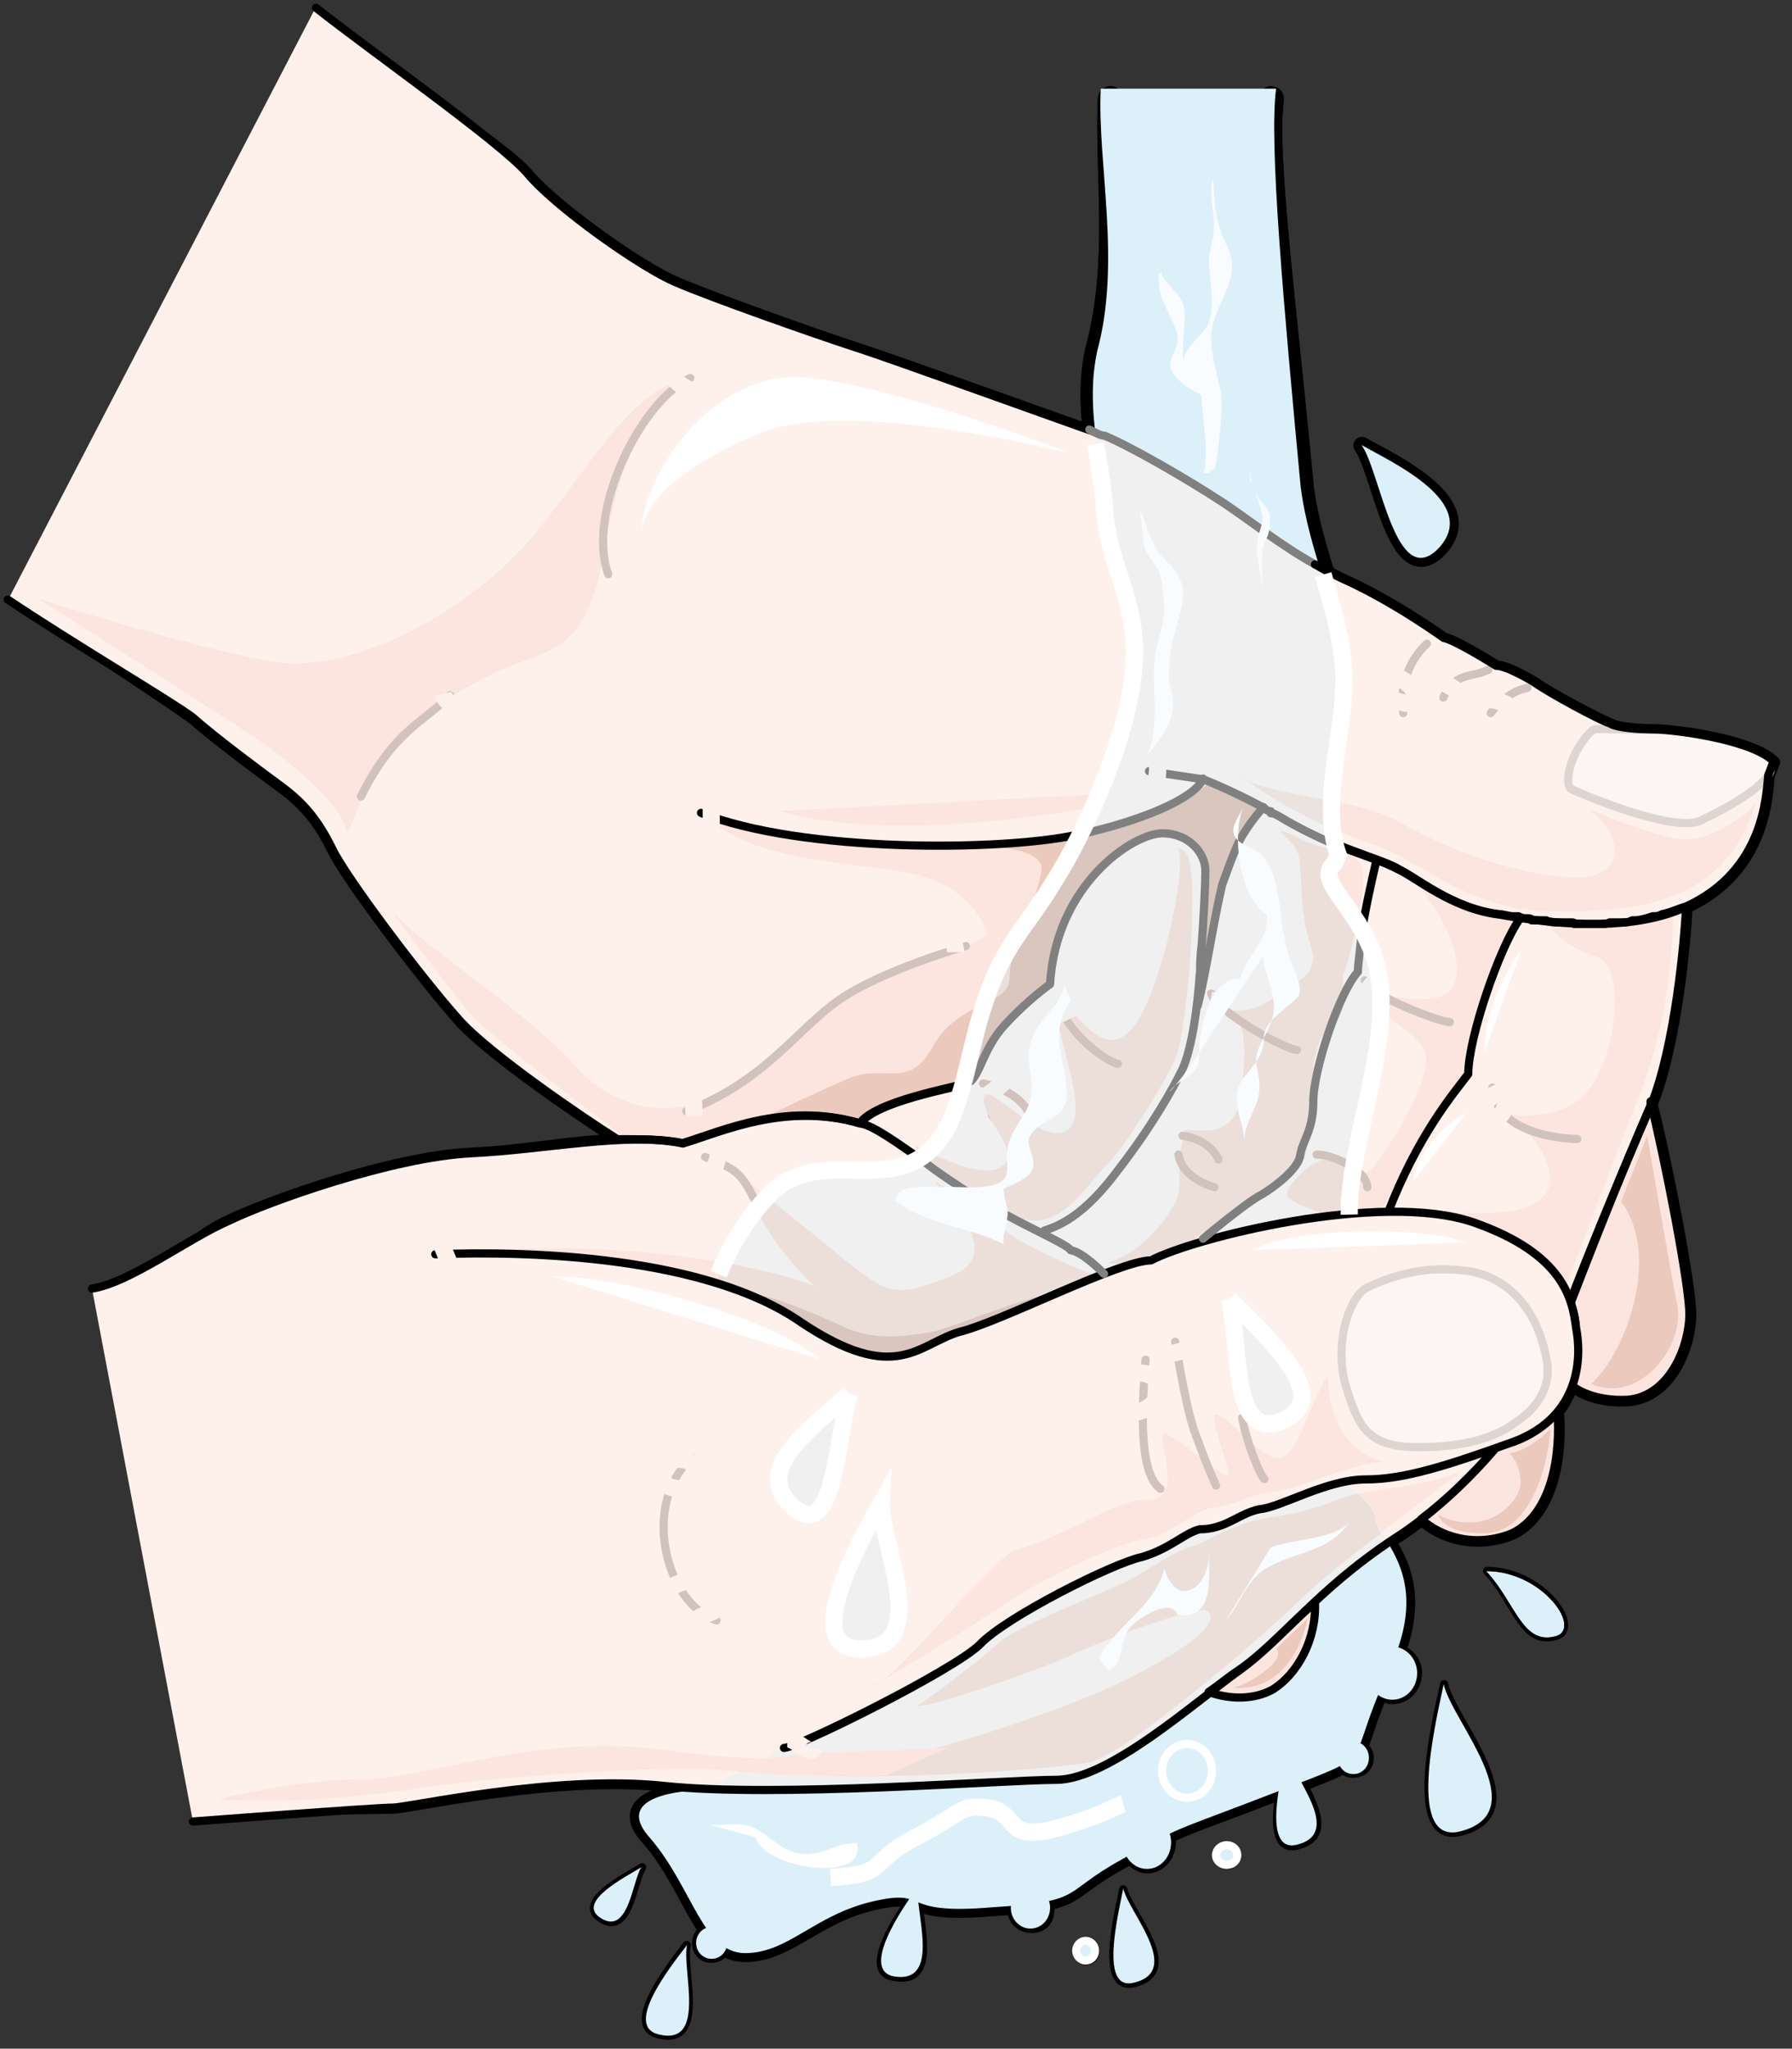 <svg xmlns="http://www.w3.org/2000/svg" version="1.0" viewBox="0 0 175.257 200.391"><rect x="0" y="0" width="175.257" height="200.391" fill="#333333" stroke="none"/><defs><clipPath clipPathUnits="userSpaceOnUse" id="a"><path d="M-.16-.16h175.014v200.52H-.16z"/></clipPath></defs><path d="M108.614 9.674c-.36 7.396 1.12 15.99-1.279 24.745-1.08 5.237.2 9.314.76 15.55.36 5.078 3.078 8.755 2.918 14.232-.2 7.396-5.117 17.71-7.876 21.987-2.918 4.877-5.076 6.236-7.115 12.832-1.08 3.518-1.8 8.555-3.438 11.473-4.397 7.595-12.033 1-17.35 6.436-2.198 2.359-3.837 5.277-5.116 8.555 3.118 1 5.836 2.159 8.235 3.918 9.314 6.196 11.473 2.118 15.51.959 3.998-.96 15.67-6.996 18.789-6.996 2.718-1.359 11.113-3.917 19.308-4.477-.16-7.196 4.917-18.309 2.399-25.305-1.64-5.077-5.837-7.395-3.838-9.154l.36-.76c-1.84-5.077.72-12.272.56-17.709-.4-6.436-3.319-11.513-4.198-18.309-1.64-17.51-3.678-32.7-2.918-37.977" fill="none" stroke="#000" stroke-width="2.478" stroke-linecap="round" stroke-linejoin="round"/><path d="M108.614 9.674c-.36 7.396 1.12 15.99-1.279 24.745-1.08 5.237.2 9.314.76 15.55.36 5.078 3.078 8.755 2.918 14.232-.2 7.396-5.117 17.71-7.876 21.987-2.918 4.877-5.076 6.236-7.115 12.832-1.08 3.518-1.8 8.555-3.438 11.473-4.397 7.595-12.033 1-17.35 6.436-2.198 2.359-3.837 5.277-5.116 8.555 3.118 1 5.836 2.159 8.235 3.918 9.314 6.196 11.473 2.118 15.51.959 3.998-.96 15.67-6.996 18.789-6.996 2.718-1.359 11.113-3.917 19.308-4.477-.16-7.196 4.917-18.309 2.399-25.305-1.64-5.077-5.837-7.395-3.838-9.154l.36-.76c-1.84-5.077.72-12.272.56-17.709-.4-6.436-3.319-11.513-4.198-18.309-1.64-17.51-3.678-32.7-2.918-37.977" fill="none" stroke="#000" stroke-width="2.478" stroke-linecap="round" stroke-linejoin="round"/><path d="M133.2 43.574c3.117 1.759 11.672 5.676 7.515 10.113-4.198 4.278-5.677-7.555-7.516-10.113" fill="none" stroke="#000" stroke-width="1.679" stroke-linecap="round" stroke-linejoin="round"/><path clip-path="url(#a)" d="M67.16 190.245c-1.64 2.158-6.197 7.995-2.72 8.754 4.718 1.16 2.16-6.396 2.72-8.754zm43.813 3.717c4.717-1.199-.56-6.835-1.12-9.154-.56 2.718-2.358 10.114 1.12 9.154zm-4.757-4.117c-.56 0-.92.4-.92 1 0 .559.36.959.92.959s.92-.4.92-.96c0-.6-.36-1-.92-1zm-47.612-2.319c2.919 2.159 3.278-3.518 4.198-4.877-1.64 1-6.236 3.318-4.198 4.877zm84.27-8.355c7.475-1.958-.92-10.913-1.64-14.43-.919 4.117-3.637 15.79 1.64 14.43zm2.558-25.504c2.758 2.918 3.478 7.196 6.556 6.396 2.918-.56-1.08-6.396-6.556-6.396zm-8.755 7.595c2.559-7.795-1.999-10.513-2.198-13.072-.16-.96-1.44-2.119-3.079-3.118-3.118.6-6.396 2.359-8.235 2.559-1.998.4-3.278 1.918-5.836 1.918-1.44.4-2.918 1.96-5.637 2.759-2.758.56-13.312 5.836-15.87 8.555-2.559 2.518-17.91 10.113-19.148 10.113l-7.876 4.078s-9.474 0-5.276 4.677c2.558 2.918 3.837 6.436 5.476 8.755-.56.4-.92 1-.92 1.559 0 1 .72 1.559 1.48 1.559.72 0 1.24-.4 1.439-.96.56.2 1.08.4 1.839.4 4.197 0 6.756-3.718 12.392-5.077 2.199-.6 3.118-.4 3.838-.2-1.839 2.519-4.557 7.196-1.639 7.596 3.998.8 2.718-4.278 2.359-7.396.919.6 2.358.96 7.115.6h2v.16c0 1.2.919 1.959 2.038 1.959 1.08 0 1.799-.76 1.799-1.96v-.759c2.758-.76 2.758-1.759 6.956-4.077.16-.2.36-.2.52-.4.359.76 1.119 1.36 1.998 1.36 1.28 0 2.399-1.16 2.399-2.72 0-.199 0-.599-.2-.799 1.998-.96 3.837-1.519 10.393-4.077h.4c-.56 2.718-.56 5.836 1.64 5.277 3.277-.8 1.798-3.718.519-6.237 1.639-.6 2.918-.96 3.678-1.559.36.6.72.76 1.279.76.88 0 1.639-.56 1.639-1.56 0-.559-.4-1.159-.92-1.358.36-.96.92-2.519 1.8-4.837.399.36.919.56 1.279.56 1.479 0 2.558-1.16 2.558-2.72 0-1.158-.92-2.158-1.999-2.318zm-16.59 19.269c-.56 0-1.12.36-1.12.959 0 .6.56.96 1.12.96.36 0 .92-.36.92-.96s-.56-.96-.92-.96z" fill="none" stroke="#000" stroke-width=".8" stroke-linecap="round" stroke-linejoin="round"/><path d="M65.2 175.534c-2.198.56-4.037 1.759-1.639 4.277 4.198 4.877 5.117 11.273 9.275 11.273 4.197 0 6.756-3.678 12.432-5.037 5.837-1.359 2.359 1.36 11.673.56 9.275-.56 6.716-1.36 12.753-4.637 6.196-3.518 4.557-2.559 15.15-6.636 10.554-4.078 6.356-1.96 10.914-11.673 4.557-9.554-.88-12.673-1.28-15.39-.16-.8-.879-1.56-1.998-2.36" fill="none" stroke="#000" stroke-width="1.679" stroke-linecap="round" stroke-linejoin="round"/><path d="M19.428 177.173s17.35-.36 18.989-.36c1.639 0 15.87-3.318 26.624-2.159 10.753 1.16 33.34-.56 38.256-.56 4.198 0 10.394-5.076 14.951-8.554 2.04.76 4.398.76 6.237-.2 2.518-1.56 4.357-5.077 4.157-8.555 2.039-1.959 4.397-4.078 7.675-6.236.92-.56 1.84-1.16 2.719-1.92 1.839 1.72 5.317 2.88 8.954 1.36 3.838-1.959 4.757-7.595 4.358-12.073 0 .2-.16.4-.36.6.92-1 1.479-2.159 1.839-3.118v.2c.72.56 2.558 1.559 5.476 1.359 4.198-.4 5.997-5.437 5.997-8.355s-2.359-14.99-3.838-20.827v.4c2.399-5.837 3.318-16.15 3.478-19.429 7.675-3.518 7.835-10.913 8.035-12.832l.52-1.36c-2.159-2.158-9.834-3.117-11.633-3.117 0 0-3.478 0-4.397-.6-1.08-.4-5.837-2.918-7.476-4.077 0 0-2.558-1.56-3.638-1.56 0 0-3.997-2.518-5.117-2.718 0 0-5.117-3.678-10.034-5.836-4.717-2.319-7.835-5.037-11.473-7.396-3.837-2.518-9.314-5.636-11.672-6.596-2.36-.8-20.068-7.195-24.266-8.555-4.197-1.359-14.551-5.077-17.67-6.436-3.277-1.359-11.832-7.355-14.59-10.673C48.81 13.872 36.778 6.476 30.94 1.999M1.92 58.804c6.236 4.278 14.591 9.714 16.99 11.473 2.158 1.92 6.356 5.037 8.754 6.796 2.359 1.76 3.638 3.478 4.917 6.037 1.28 2.718 8.755 12.632 12.393 16.71 2.918 3.278 12.392 9.714 15.51 11.672-4.557.16-9.514 1.16-14.43 1.36-7.636.36-19.669 4.637-23.707 6.596-3.997 1.759-8.554 6.995-12.192 7.595" fill="none" stroke="#000" stroke-width="1.199" stroke-linecap="round" stroke-linejoin="round"/><path d="M131.36 145.072c-3.078.6-6.356 2.359-8.195 2.559-1.998.4-3.278 1.958-5.836 1.958-1.44.36-2.918 1.92-5.637 2.719-2.758.56-13.312 5.836-15.87 8.555-2.559 2.558-17.87 10.153-19.108 10.153l-7.836 4.078s-9.514 0-5.317 4.677c4.198 4.877 5.117 11.273 9.315 11.273 4.197 0 6.716-3.678 12.392-5.037 5.837-1.359 2.359 1.36 11.673.56 9.275-.56 6.716-1.36 12.753-4.677 6.196-3.478 4.557-2.519 15.11-6.596 10.554-4.118 6.396-1.96 10.954-11.713 4.517-9.514-.92-12.632-1.28-15.39-.2-.96-1.479-2.12-3.118-3.119z" fill="#dcf0fa" fill-rule="evenodd"/><path d="M18.869 178.172s17.869-1.36 19.508-1.36c1.639 0 15.87-3.277 26.624-2.118 10.753 1.16 33.38-.6 38.296-.6 5.077 0 13.312-7.395 17.87-10.673 4.357-3.118 7.475-7.795 15.11-12.872 7.676-4.837 16.59-15.35 17.35-23.146 1.28-3.278 4.717-12.233 7.835-19.269 2.359-5.836 3.278-16.11 3.438-19.428-3.798 1.76-9.634 2.319-18.229.76-4.717-.56-8.195-3.678-10.034-4.478-1.639-.959-7.475-2.518-11.473-5.036-.72-.4-1.28-.6-1.839-1l-.16.2c-.92 1-2.358 3.518-3.637 7.396-.92 3.717-1.64 8.954-2.399 11.672-.16 1.16.4-4.077.2-2.918 0-.76 0-1.759.2-2.918.16-2.718.36-6.036.36-7.196 0-1.759-1.64-3.677-4.198-3.677-2.918 0-10.394 5.037-10.953 14.79 0 0-2.199 1.56-4.358 3.878-2.398 2.519-2.558 5.637-3.837 5.837-1.28.4-8.955 1.759-10.394 3.877-7.316-2.118-13.512.8-17.35 1.96-5.436-1.16-13.311.599-20.787.959-7.635.4-19.668 4.677-23.706 6.636-3.997 1.759-9.634 6.036-13.311 6.596z" fill="#fef1eb" fill-rule="evenodd"/><path d="M161.422 107.735v.4c-2.918 6.795-6.596 15.75-7.875 19.228.4 1 .56 1.759.56 2.558.2 1.36.36 3.478-.36 5.637.72.56 2.558 1.519 5.476 1.359 4.198-.4 5.997-5.437 5.997-8.355s-2.359-14.99-3.798-20.827zm-40.295 55.646c-.88.56-1.8 1.36-2.919 2.119 2.04.76 4.398.76 6.197-.2 2.558-1.56 4.357-5.037 4.197-8.555-2.918 2.558-4.917 4.877-7.475 6.636zm26.983-22.386c-.72.2-1.239.4-1.799.6-2.358 2.718-4.757 5.036-7.315 6.995 1.839 1.719 5.317 2.878 8.954 1.36 3.838-1.96 4.717-7.596 4.358-12.074-.88 1.2-2.159 2.359-4.198 3.119z" fill="#fce5de" fill-rule="evenodd"/><path d="M123.525 78.952c.16.2.36.4.72.4v.2c.16 0 .52.2.92.4 3.997 2.518 9.833 4.077 11.472 5.036 1.84.8 5.277 3.878 10.034 4.478.36 0 .92.2 1.28.2h.559c.36.2.52.2.88.2.2 0 .36 0 .36.2h1.478c.36.16.72.16 1.08.16h1.479s.16 0 .16.2h2.559c.359 0 .559 0 .919-.2h1.279c.36 0 .56 0 .92-.16h.16c.559 0 1.278-.2 1.838-.4.36 0 .56 0 .92-.2.919-.2 1.638-.6 2.358-.76 7.675-3.518 7.835-10.913 8.035-12.872l.52-1.36c-2.159-2.118-9.834-3.077-11.633-3.077 0 0-3.478 0-4.397-.6-1.08-.4-5.837-2.918-7.476-4.077 0 0-2.558-1.56-3.638-1.56 0 0-4.037-2.518-5.117-2.718 0 0-5.116-3.718-10.033-5.836-4.718-2.359-7.836-5.077-11.474-7.396-3.837-2.518-9.314-5.636-11.672-6.636-2.399-.76-20.068-7.195-24.266-8.555-4.197-1.359-14.59-5.037-17.669-6.396-3.318-1.359-11.873-7.395-14.591-10.713C48.73 13.792 36.538 5.237 30.86.76L.76 58.724c6.396 4.278 15.71 9.754 18.069 11.473 2.198 1.96 6.396 5.077 8.754 6.836 2.359 1.72 3.638 3.478 4.917 5.997 1.28 2.758 8.755 12.672 12.393 16.75 2.918 3.318 12.432 9.714 15.51 11.672 2.359 0 4.558 0 6.397.36 3.837-1.16 10.033-4.077 17.309-1.919 1.48-2.158 9.115-3.517 10.394-3.877 1.279-.2 1.479-3.318 3.837-5.837 2.2-2.358 4.398-3.917 4.398-3.917.52-9.714 7.995-14.751 10.913-14.751 2.559 0 4.198 1.918 4.198 3.677 0 1.16-.16 4.478-.36 7.196-.2 1.16-.2 2.119-.2 2.918.2-1.16-.36 4.078-.16 2.918.72-2.718 1.44-7.995 2.359-11.672.56-1.56 1.119-3.119 1.639-4.278z" fill="#fef1eb" fill-rule="evenodd"/><path d="M173.135 75.474v-1.159c-2.358-1.919-9.514-2.918-11.313-2.918h-1.28c-1.279.4-4.597-.2-4.756 0-2.2 1.959-2.959 5.436-2.04 5.836 3.119 1.36 10.075 4.038 12.473 3.078 2.918-1.359 6.197-3.278 6.916-4.837z" fill="#fbf6f4" fill-rule="evenodd"/><path d="M37.777 88.466s6.236 8.355 8.035 10.514c1.84 2.319 15.51 12.432 15.51 12.432h4.558s1.08 0 5.637-1.159c4.597-1.16 9.874-1.16 12.592-.36 4.397-2.918 9.115-3.517 11.153-4.677 2-4.077 7.476-8.954 7.476-8.954s1.08-7.396 4.357-11.114c3.118-3.877 7.675-4.277 9.834-2.318 2.039 1.959.4 12.472.4 12.472l.72-2.358c0-4.478 4.717-14.192 4.717-14.192l-5.277-2.358c-3.998 5.476-20.068 7.035-28.463 6.236 2.758.2 10.594 6.636 7.515 8.755-3.118 2.358-9.314 2.918-13.511 5.636-4.198 2.719-5.117 4.278-10.594 8.555-5.477 4.317-11.833 3.518-16.23-1.36-3.998-4.836-16.59-12.831-18.429-15.75z" fill="#fce5de" fill-rule="evenodd"/><path d="M68.558 79.352c7.496 2.718 19.009 4.257 30.342 2.918 11.313-1.16 1.999 7.915 1.999 7.915l-4.377 1.16s-1.1-4.438-6.936-5.797c-5.857-1.359-16.27-.96-21.028-6.196zm46.372 26.624-1.239 5.237-4.037 2.518 5.276-7.755zm10.234-24.706c1.28.2 2.199 1 3.478 1.36.92.4 2.718.4 3.638 1 1.439.759 1.08 3.477.72 5.236-.16 1.76-.72 3.678-1.28 5.637-.72 2.118-2.518 3.877-3.438 6.196-.2-2.119.56-4.237.36-6.196-.2-1.56-.92-3.118-1.08-4.877-.36-1.92-.2-4.078-.559-5.997-.36-1-.92-1.359-1.639-2.158zm13.072 4.718c1.84 1.959 6.396 3.918 10.194 3.718-1.799 1.918-5.437 12.632-5.277 14.95 0 0 .36.56-.88 1.96-1.478 1.359-7.115 11.632-7.315 12.032-.16.36-5.277.2-5.277.2s-4.197-1.2-3.797-2.159c.16-.96 2.718-3.478 4.157-3.278 1.64.16 3.118 2.719 4.757.16 1.8-2.518 5.837-9.114 4.358-11.073-1.44-2.119-4.358-3.078-4.558-4.637-.36-1.56 7.276 1.919 7.836-2.319.56-4.277-4.198-9.354-4.198-9.554zm13.352 4.717c2.559.16 10.953-.2 12.033-1.2 0 3.319-.52 10.115-2.918 16.71-2.559 6.397-7.676 19.989-7.676 19.989s-2.358-5.237-11.873-7.556c2.399-.2 8.076.76 10.074-1.959 1.8-2.878-3.278-7.955-4.397-7.955-1.08 0 4.757 1.56 8.035-1.559 3.118-3.078 4.397-12.592 1.28-13.592-3.119-.96-4.558-2.878-4.558-2.878z" fill="#fce5de" fill-rule="evenodd"/><path d="M76.234 79.332c11.873 3.538 32.86-.4 37.417-1.979zm44.773-3.738c4.197 3.358 10.393 6.077 13.871 7.236 3.638 1.2 8.755 6.076 16.03 6.276 7.316.16 17.71.16 20.788-10.554-1.08 1.36-4.717 3.878-7.276 3.518-2.558-.2-9.114-2.958-9.114-2.958 3.638 2.559 3.997 7.236-2.199 6.676-6.356-.6-12.392-3.158-16.39-5.477-4.197-2.358-14.231-2.758-15.71-4.717zm-31.381 91.265c1.839-1.16 6.396-4.677 8.035-6.236 1.799-1.72 10.913-5.037 13.272-6.396 2.398-1.36 4.197-2.759 5.836-3.119 1.64-.6 2.359-1.359 5.477-2.358 3.078-.76 3.478-.36 7.475-1.76 3.798-1.558 9.475-1.358 13.272-3.117-6.716 5.077-12.192 9.154-16.19 12.872-3.997 3.878-16.59 14.591-20.028 15.59-3.677.76-20.787 1.92-29.182 1.16 5.836.6 26.424-5.837 33.54-9.754 7.115-3.678 7.835-5.437 6.915-6.236-.919-.56-9.993 2.758-13.671 4.517-3.438 1.559-12.912 4.837-14.751 4.837z" fill="#fce5de" fill-rule="evenodd"/><path d="M95.782 160.823c-2.558 2.518-17.87 10.113-19.148 10.113l-7.676 4.078c11.513.36 29.942-1 34.3-1 5.116 0 13.311-7.355 17.869-10.673 4.197-2.918 7.515-7.555 14.59-12.432-.519-.96-1.239-1.92-1.239-2.719-.2-.96-1.479-2.119-3.118-3.118-3.118.6-6.396 2.359-8.195 2.559-2.038.36-3.278 1.918-5.836 1.918-1.48.4-2.918 1.96-5.677 2.719-2.718.6-13.312 5.836-15.87 8.555z" fill="#f0f0f0" fill-rule="evenodd"/><path d="M126.803 156.825c2.199-2.159 5.117-4.477 8.195-6.796-.16-.6-.52-1.2-.52-1.759-.2-.6-.72-1.359-1.639-2.159-1.119.2-2.198.6-3.118 1-3.997 1.359-4.357.96-7.475 1.719-3.078 1-3.798 1.759-5.437 2.358-1.639.36-3.478 1.72-5.836 3.079-2.399 1.359-11.473 4.677-13.312 6.436-1.64 1.519-6.196 5.037-8.035 6.196 1.839 0 11.313-3.318 14.79-4.837 3.639-1.76 12.753-5.077 13.672-4.478.88.76.16 2.519-6.955 6.197-7.116 3.877-27.704 10.313-33.54 9.714 8.395.76 25.544-.4 29.182-1.16 3.438-.959 16.03-11.632 20.028-15.51z" fill="#ecdfda" fill-rule="evenodd"/><path d="M21.387 175.993c6.216.58 15.51-.38 21.527-1.359 6.036-.78 22.806-2.159 29.202-1.379 3.818.6 14.591.4 14.591.4s6.556-2.938 6.017-2.739c-.54.2-9.115.38-12.952.58-3.838.2-3.098 1.18-15.331-.38-12.213-1.579-22.786 2.919-29.002 2.919-6.377 0-14.052 1.958-14.052 1.958zm14.911-99.959c4.737-5.657 5.836-7.016 11.133-9.754 5.477-2.918 9.674-1.54 11.493-11.493 1.64-9.734 3.638-13.632 8.195-17.73-5.636.98-10.213 9.955-15.67 16.17-5.657 6.237-16.25 12.673-24.625 11.514-8.215-1.38-23.186-6.236-23.186-6.236s15.33 9.734 20.068 12.852c4.937 3.118 10.213 7.795 10.213 10.314zm10.034 46.312c8.215.2 22.426 1.559 28.083 4.857 5.477 3.318 8.195 5.636 12.392 5.457 4.018-.2 9.295-3.698 14.232-5.657 4.737-2.139 5.816-2.319 5.816-2.319s-7.275-2.918-8.734-4.477c-1.46-1.559-6.017-4.097-6.756-4.677 2.198 2.718 6.756 7.395 1.459 9.334-5.277 2.139-6.017 1.56-9.654-1.159-3.658-2.918-10.214-8.375-10.214-8.375.74 4.677 6.756 11.493 8.195 11.493 1.459 0-11.293-6.036-34.82-4.477z" fill="#fce5de" fill-rule="evenodd"/><path d="m115.89 105.016-1.68 6.636-5.116 2.479 6.796-9.115zm-2.199-23.546c2.559.2 4.198 1.96 4.198 4.078 0 2.359-.36 11.513-.36 11.513s1.799-15.59 5.796-18.109l-4.917-2.558s-1.239 1.559-5.636 3.118c-4.358 1.399-12.553 4.117-25.505 3.118 5.277-.16 14.751-.36 14.591 2.358-.2 2.719-3.118 7.596-3.118 10.514 0 2.918-4.917 2.319-7.475 6.796-2.359 4.517-4.917 1.56-8.555 3.318-3.638 1.559-8.395 3.918-8.395 3.918s5.317-1.2 9.874.36c1.639-2.52 8.915-3.279 10.713-4.078 1.84-.56 1.84-4.477 3.678-6.436a22.672 22.672 0 0 1 4.158-3.118s1.12-12.273 10.953-14.791zm47.411 29.623s2.199 12.832 2.919 16.51c.88 3.877-3.638 9.874-8.395 7.755 3.278-2.918 6.915-12.433 2.918-17.83zm-13.472 31.061c1.84-.2 3.998-2.359 3.998-2.359-.16 3.118-1.799 9.954-6.196 10.154-4.357.2-4.757-1.759-4.757-1.759 4.757 2.319 8.035-1.359 8.035-3.118 0-1.959-1.08-2.918-1.08-2.918zm-22.826 19.108 3.078-2.918c-.36 1.759-1.998 7.116-7.275 6.756 1.639-.4 5.277-2.718 4.197-3.838z" fill="#ebc9bc" fill-rule="evenodd"/><path d="M173.135 75.474c-.72 1.56-3.998 3.478-6.916 4.837-2.398.96-9.354-1.719-12.472-3.078-.92-.4-.16-3.877 2.039-5.836.16-.2 3.477 0 4.757 0" fill="none" stroke="#dfd5d0" stroke-width=".8" stroke-linecap="round" stroke-linejoin="round"/><path d="M67.12 108.694c7.675-2.918 10.773-7.975 14.95-10.893 4.198-2.919 12.393-5.257 12.393-5.257" fill="none" stroke="#d1c2bd" stroke-width=".8" stroke-linecap="round" stroke-linejoin="round"/><path d="M18.869 178.172s17.869-1.36 19.508-1.36c1.639 0 15.87-3.277 26.624-2.118 10.753 1.16 33.38-.6 38.296-.6 5.077 0 13.312-7.395 17.87-10.673 4.357-3.118 7.475-7.795 15.11-12.872 7.676-4.837 16.59-15.35 17.35-23.146 1.28-3.278 4.717-12.233 7.835-19.269 2.359-5.836 3.278-16.11 3.438-19.428-3.798 1.76-9.634 2.319-18.229.76-4.717-.56-8.195-3.678-10.034-4.478-1.639-.959-7.475-2.518-11.473-5.036-.72-.4-1.28-.6-1.839-1l-.16.2c-.92 1-2.358 3.518-3.637 7.396-.92 3.717-1.64 8.954-2.399 11.672-.16 1.16.4-4.077.2-2.918 0-.76 0-1.759.2-2.918.16-2.718.36-6.036.36-7.196 0-1.759-1.64-3.677-4.198-3.677-2.918 0-10.394 5.037-10.953 14.79 0 0-2.199 1.56-4.358 3.878-2.398 2.519-2.558 5.637-3.837 5.837-1.28.4-8.955 1.759-10.394 3.877-7.316-2.118-13.512.8-17.35 1.96-5.436-1.16-13.311.599-20.787.959-7.635.4-19.668 4.677-23.706 6.636-3.997 1.759-9.634 6.036-13.311 6.596" fill="none" stroke="#000" stroke-width=".8" stroke-linecap="round" stroke-linejoin="round"/><path d="M139.555 62.962c-1.958 1.759-2.718 4.677-2.318 6.796m8.315-4.238c-1.64.8-3.278.2-4.398 2.719m8.236-.959c-2.16.399-3.598 2.478-3.598 2.478M35.299 77.913c3.278-6.596 6.356-7.376 8.714-9.914M67.52 36.978c-4.738 2.138-10.235 12.992-8.036 19.188" fill="none" stroke="#d1c2bd" stroke-width=".8" stroke-linecap="round" stroke-linejoin="round"/><path d="M148.67 89.826c-1.999 2.758-5.077 11.712-5.077 15.23-1.48 1.96-4.957 6.037-7.875 13.632" fill="none" stroke="#000" stroke-width=".8" stroke-linecap="round" stroke-linejoin="round"/><path d="M145.952 106.376c.4 5.036 8.315 5.036 8.315 5.036m-27.104 5.598c1.28 1.038 1.999 1.038 1.999 1.038" fill="none" stroke="#d1c2bd" stroke-width=".8" stroke-linecap="round" stroke-linejoin="round"/><path d="M109.414 114.37c2.578-1.538 4.417-2.918 4.417-2.918s1.48-4.657 2.399-8.354c.38-1.36.74-4.278 1.099-4.878" fill="none" stroke="#000" stroke-width=".8" stroke-linecap="round" stroke-linejoin="round"/><path d="M68.958 113.171c4.038 1.56 3.478 1.76 6.236 6.816 2.919 5.057 7.116 7.576 7.116 7.576" fill="none" stroke="#d1c2bd" stroke-width=".8" stroke-linecap="round" stroke-linejoin="round"/><path d="M161.422 107.735v.4c-2.918 6.795-6.596 15.75-7.875 19.228.4 1 .56 1.759.56 2.558.2 1.36.36 3.478-.36 5.637.72.56 2.558 1.519 5.476 1.359 4.198-.4 5.997-5.437 5.997-8.355s-2.359-14.99-3.798-20.827m-40.295 55.646c-.88.56-1.8 1.36-2.919 2.119 2.04.76 4.398.76 6.197-.2 2.558-1.56 4.357-5.037 4.197-8.555-2.918 2.558-4.917 4.877-7.475 6.636m26.983-22.386c-.72.2-1.239.4-1.799.6-2.358 2.718-4.757 5.036-7.315 6.995 1.839 1.719 5.317 2.878 8.954 1.36 3.838-1.96 4.717-7.596 4.358-12.074-.88 1.2-2.159 2.359-4.198 3.119m-24.585-62.043c.2.16.36.36.72.36v.2c.2 0 .56.2.92.4 3.997 2.518 9.833 4.077 11.472 5.037 1.84.799 5.317 3.917 10.034 4.477.36 0 .92.2 1.28.2h.559c.36.2.52.2.92.2.16 0 .36 0 .36.2h1.438s0 0 0 0c.36.2.72.2 1.08.2h1.479s.2 0 .2.16h2.519c.359 0 .559 0 .919-.16h1.279c.36 0 .56 0 .92-.2h.16c.559 0 1.278-.2 1.838-.4 0 0 0 0 0 0 .36 0 .56 0 .92-.2 0 0 0 0 0 0 .919-.2 1.638-.56 2.358-.76 0 0 0 0 0 0 7.675-3.518 7.835-10.913 8.035-12.832l.52-1.36c-2.159-2.158-9.834-3.117-11.633-3.117 0 0-3.478 0-4.397-.6-1.08-.36-5.837-2.918-7.476-4.077 0 0-2.558-1.56-3.638-1.56 0 0-3.997-2.518-5.117-2.718 0 0-5.076-3.678-9.994-5.836-4.757-2.319-7.875-5.037-11.513-7.396-3.837-2.518-9.274-5.636-11.672-6.596-2.359-.76-20.028-7.195-24.226-8.555-4.197-1.359-14.59-5.037-17.67-6.396-3.317-1.359-11.872-7.395-14.59-10.713C48.77 13.792 36.578 5.237 30.9.76" fill="none" stroke="#000" stroke-width=".8" stroke-linecap="round" stroke-linejoin="round"/><path d="M147.43 106.775c-.879-.2-2.558.8-2.158 2 .36 1.558 1.999.399 1.999-1m-76.994 5.197c-.36 1.399-.899 2.578-1.279 3.757m-25.664-48.85c.2.8 1.279 1.379 1.999 1.759m20.587-33.1c-.2 1.2 2.359 1.779 3.078 2.558m66.04 29.183c1.08-.16 3.278 1.359 3.278-.16.16-1.56-2.918-2.359-3.838-2.958m5.677 1.119c.92.44 1.799.84 2.479 1.439m2.558.759c1.12-.2 2.239.4 2.958 1m-80.271 39.656c0-.74-.08-1.32-.08-2.079m25.664-13.911c0-.54-.2-.9-.4-1.28" fill="none" stroke="#fef1eb" stroke-width="1.679" stroke-miterlimit="8"/><path d="M78.313 129.362c9.314 6.196 11.473 2.118 15.51.959 3.998-.96 15.67-6.996 18.789-6.996 2.718-1.359 11.113-3.917 19.308-4.477-.16-7.196 4.917-18.309 2.399-25.305-1.64-5.077-5.837-7.395-3.838-9.154l.36-.76c-1.84-5.077.72-12.272.56-17.709-.4-6.436-3.319-11.513-4.198-18.309-1.64-17.51-3.118-33.66-2.399-38.936h-17.15c-.359 7.235 2.04 16.95-.359 25.704-1.08 5.237.2 9.354.76 15.59.36 5.038 3.078 8.755 2.918 14.192-.2 7.396-5.117 17.71-7.875 21.987-2.919 4.877-5.077 6.236-7.116 12.832-1.08 3.518-1.8 8.555-3.438 11.473-4.397 7.595-12.033 1-17.35 6.436-2.198 2.359-3.837 5.277-5.116 8.555 3.118 1 5.836 2.159 8.235 3.918z" fill="#dcf0fa" fill-rule="evenodd"/><path d="m123.365 78.952-.2.2c-.92 1-2.358 3.518-3.637 7.396-.92 3.717-1.64 8.954-2.359 11.672-.2 1.16.36-4.077.16-2.918 0-.76 0-1.759.2-2.918.16-2.718.36-6.036.36-7.196 0-1.759-1.64-3.677-4.198-3.677-2.918 0-10.394 5.037-10.953 14.79 0 0-2.199 1.52-4.358 3.878-2.398 2.519-2.558 5.637-3.837 5.837-.2 0-.2.2-.36.2-.56 1.559-1.12 3.118-1.64 4.277-4.396 7.595-12.032.96-17.349 6.396-2.198 2.359-3.837 5.277-5.116 8.555 3.118 1 5.836 2.159 8.235 3.918 9.314 6.196 11.473 2.118 15.51.959 3.998-.96 15.67-6.996 18.789-6.996 2.718-1.359 11.113-3.877 19.308-4.477-.16-7.196 4.917-18.269 2.399-25.305-1.64-5.037-5.837-7.355-3.838-9.114l.36-.8c0-.36-.2-.76-.2-.96-1.999-.799-3.798-1.758-5.477-2.717-.72-.4-1.24-.6-1.799-1z" fill="#f0f0f0" fill-rule="evenodd"/><path d="M128.442 91.984c0 2.958 0 3.118-2.558 4.677-1.64 1.2-3.078 2.359-5.277 2.16 1.439 1.958 1.08 4.676.92 7.195 0 1.399-.36 2.758-1.28 3.717-1.28 1.16-2.718.8-4.357.8-.2 1.36-.56 1.919-.56 3.278 0 1.56.2 2.918-.56 4.118-1.639 2.718-3.637 4.677-6.556 5.636 1.84 0 4.558.96 6.556.4 1.12-.4.56-.4 1.48-1.36.879-.999.16-1.358 1.279-1.958 1.239-.8 1.799-1.16 3.078-2.359 1.439-1.159 5.836-2.718 6.716-4.477.76-1.559.92-4.277 1.12-5.836 0-1.96-.2-3.678.359-5.237.36-1.76 1.08-1.76 1.999-2.958.52-.56.52-1.16.52-2.12v-5.276zm-21.587 32.7s-7.275-2.938-8.734-4.497c-1.46-1.559-5.997-4.097-6.736-4.697 2.198 2.738 6.736 7.436 1.459 9.394-5.277 2.139-6.017 1.56-9.654-1.179-2.359-1.959-5.997-4.877-8.195-6.636-.36.38-.72.78-1.08 1.16 1.46 2.938 3.998 6.056 5.817 7.615-1.82-.78-4.737-1.56-8.915-2.339-.18.58-.54 1.18-.74 1.959 1.28.38 2.559.78 3.478 1.36 1.82.779 3.258 1.558 4.718 2.538 3.457 2.358 6.016 3.138 7.835 3.318h.72c1.099 0 2.378-.38 3.837-.96 1.08-.4 1.999-.98 3.098-1.379h.18c2.359-.98 4.737-2.339 7.096-3.318 4.737-2.139 5.816-2.339 5.816-2.339z" fill="#ecdfda" fill-rule="evenodd"/><path d="M72.956 126.563c2.378.8 4.757 2.559 6.416 3.538 1.639 1.18 6.756 3.538 8.775 2.758 2.018-.78 4.377-1.958 5.476-2.558 1.1-.38 9.874-3.938 9.874-3.938-3.658.6-9.874 3.358-12.432 3.938-2.739.4-5.657.98-9.135-.78-3.478-1.579-7.495-3.158-8.974-2.958z" fill="#d9c6be" fill-rule="evenodd"/><path d="M125.884 116.65c-.4.959 3.837 2.118 3.837 2.118h2.199c0-1.36.16-2.878.36-4.437-.72-.4-1.48-.96-2.199-.96-1.479-.2-4.037 2.319-4.197 3.278zm9.114-19.229c-.36 0-.36.2-.36.4s.2.6.36.8v-1.2z" fill="#ecdfda" fill-rule="evenodd"/><path d="M117.329 95.342c-.18 2.918-.72 6.996-1.64 9.135-1.098 2.318-3.117 5.616-5.116 8.335-2.019 2.718-4.577 6.396-8.435 7.555" fill="none" stroke="gray" stroke-width=".8" stroke-linecap="round" stroke-linejoin="round" stroke-miterlimit="10"/><path d="M118.448 97.181c.56 1.799 7.316 5.517 8.395 5.517m-11.593 10.234c.38 2.398 3.518 3.198 3.518 3.198m-3.118-5.037c2.798.4 3.518 2.318 3.518 2.318m-23.026-7.435c2.898.6 4.877 2.338 4.877 4.477m-3.998-1.359c1.899 1.959 2.259 2.718 3.198 2.718" fill="none" stroke="#d1c2bd" stroke-width=".8" stroke-linecap="round" stroke-linejoin="round" stroke-miterlimit="10"/><path d="M119.368 97.061c0 .8-.4 1.38-.4 2.159z" fill="#f0f0f0" fill-rule="evenodd"/><path d="M119.368 97.061c0 .8-.4 1.4-.4 2.159" fill="none" stroke="#f0f0f0" stroke-width="1.679" stroke-miterlimit="8"/><path d="M119.368 97.061c0 .8-.4 1.4-.4 2.159" fill="none" stroke="#f0f0f0" stroke-width="1.679" stroke-miterlimit="8"/><path d="M96.581 107.135c.56-.38 1.48-1.14 1.84-1.519z" fill="#f0f0f0" fill-rule="evenodd"/><path d="M96.581 107.135c.56-.38 1.48-1.14 1.84-1.519" fill="none" stroke="#f0f0f0" stroke-width="1.679" stroke-miterlimit="8"/><path d="M96.581 107.135c.56-.38 1.48-1.14 1.84-1.519" fill="none" stroke="#f0f0f0" stroke-width="1.679" stroke-miterlimit="8"/><path d="M114.95 83.01c.74 0 1.82-.18 1.64 5.656 0 6.037-.9 12.653-1.46 14.392-.54 1.958-5.456 9.554-6.736 10.713-1.459 1.36-4.017 5.637-7.115 5.637-3.278 0-8.375-4.278-11.114-6.616-2.738-2.319 4.198 2.538 7.296 1.559 3.098-1.16-1.28-4.657-1.28-6.816.18-2.319 5.297 4.477 8.016 3.118 2.738-1.36-1.08-9.334-.72-11.873.36-2.718 3.458 5.057 6.736 2.339 3.458-2.919 6.376-18.889 4.737-18.11zm15.49 1.379.36-.76c0-.2 0-.4-.2-.6-.719 0-1.438-.2-1.998-.4-1.24-.359-2.159-1.158-3.438-1.358l.2.2c.72.8 1.28 1.159 1.639 2.158.36 1.92.16 4.078.52 5.997.2 1.759.92 3.318 1.08 4.877.199 1.959-.52 4.077-.36 6.196.919-2.319 2.718-4.078 3.437-6.196l1.08-4.078c-1.8-3.118-3.798-4.677-2.32-6.036z" fill="#ecdfda" fill-rule="evenodd"/><path d="M131.4 65.96c-.2-3.718-1.279-7.036-2.358-10.514-3.678-1.958-6.236-4.317-9.315-6.236-3.837-2.558-9.314-5.636-11.712-6.636-.16 0-.52-.2-.88-.4.16 2.359.52 4.877.88 7.796.4 5.077 3.118 8.754 2.958 14.231-.2 7.396-5.117 17.71-7.875 21.987-2.919 4.877-5.117 6.236-7.116 12.832-.72 2.159-1.28 4.677-1.84 7.196.2 0 .2-.16.4-.16 1.28-.2 1.44-3.318 3.798-5.837 2.2-2.358 4.398-3.917 4.398-3.917.56-9.714 8.035-14.791 10.953-14.791 2.559 0 4.198 1.958 4.198 3.717 0 1.16-.2 4.478-.36 7.196-.2 1.16-.2 2.119-.2 2.918.2-1.16-.36 4.078-.16 2.918.72-2.718 1.44-7.995 2.359-11.672.56-1.56 1.119-3.119 1.639-4.278l2.398-3.318c.16.2.36.4.72.4v.16c.16 0 .56.2.92.4 1.638.959 3.437 1.958 5.476 2.718-1.28-5.037.88-11.673.72-16.71z" fill="#f0f0f0" fill-rule="evenodd"/><path d="M107.095 85.188c1.48-1.759 3.118-2.718 4.757-3.118.72-.4 1.28-.6 1.8-.6 2.558 0 4.197 1.96 4.197 3.718v.96c.36 3.718-.52 9.154-.52 9.154v-.2l.72-2.118c0-1.96.919-5.077 1.998-7.796.36-1.159.72-1.958 1.08-2.918.919-1.959 1.639-3.518 1.639-3.518l-5.277-2.358c-1.8 2.558-6.556 4.317-11.833 5.277a70.954 70.954 0 0 1-2.558 4.477c-2.919 4.877-5.117 6.236-7.116 12.872-.72 1.959-1.28 4.477-1.84 6.796.4-.16.76-.36 1.12-.56.16-.4.56-1 .92-1.559.52-1.16 1.08-2.358 2.158-3.518 2.2-2.318 4.398-3.877 4.398-3.877.16-3.118 1.08-5.877 2.358-7.996.56-1.159 1.08-2.358 2-3.118z" fill="#ecdfda" fill-rule="evenodd"/><path d="M130.041 78.353c-3.238-.76-6.676-1.16-8.275-2.16 2.519 2 5.757 3.559 8.435 4.918-.16-.96-.16-1.76-.16-2.758zm-8.275-2.16c-.2-.2-.56-.399-.76-.599.2.2.36.4.76.6z" fill="#ebe3df" fill-rule="evenodd"/><path d="M117.889 85.588c0 2.319-.4 11.473-.4 11.473s1.839-15.59 5.836-18.109l-4.917-2.558s-1.279 1.559-5.636 3.118c-1.84.6-4.038 1.399-7.116 1.959a44.945 44.945 0 0 1-2.558 4.677c-1.08 1.959-2.2 3.318-3.119 4.477-.72 1.959-1.239 3.718-1.239 4.877 0 1.56-1.12 1.959-2.558 2.758 0 .16-.2.56-.2.76-.72 2.159-1.28 4.677-1.84 7.196.2-.16.56-.16.76-.36 1.8-.6 1.8-4.477 3.638-6.436 2-1.96 4.198-3.118 4.198-3.118s1.08-12.273 10.953-14.831c2.559.2 4.198 1.958 4.198 4.117z" fill="#d9c6be" fill-rule="evenodd"/><path d="M42.574 122.686c9.315-.36 26.464.2 35.739 6.636 9.314 6.236 11.473 2.158 15.51.959 3.998-.96 15.67-6.996 18.749-6.996 4.037-2.158 22.426-6.836 31.54-3.717 8.915 3.118 9.675 7.595 10.035 10.353.52 2.719.52 8.555-6.037 11.074-6.556 2.358-10.753 3.717-14.55 3.717-3.839 0-8.236 2.719-10.395 2.919-1.998.4-3.278 1.958-5.836 1.958-1.48.36-2.918 1.92-5.677 2.719-2.718.56-13.272 5.836-15.83 8.555-2.559 2.518-17.87 10.113-19.148 10.113z" fill="#fef1eb" fill-rule="evenodd"/><path d="M133.919 125.844c4.197-1.96 7.315-1.76 9.314-1.56 2.199.2 6.756 1.76 8.035 8.755.52 2.719-1.119 4.837-2.918 5.997-2.758 2.158-6.756 2.518-9.674 2.518-4.917 0-5.837-1.919-7.116-6.196-1.12-4.277.56-8.915 2.359-9.514z" fill="#fbf6f4" fill-rule="evenodd"/><path d="M85.348 164.9c5.477-3.078 10.434-6.396 14.072-8.715 3.638-2.318 10.393-5.436 12.592-5.636 2.199-.36 5.477-3.078 6.556-3.078.92 0 2.399-.6 4.038-1.16 1.639-.4 3.078-.4 5.996-1.559 2.918-1 5.117-1.759 7.116-1.759-2.159-.2-5.837-2.318-5.837-8.554-2.158 3.517-2.918 8.155-4.917 8.155-1.839 0-4.917-4.238-6.036-4.238-.88 0 1.679 5.997 1.12 5.997-.72 0-5.118-4.078-6.197-4.078-.92 0 2.159 6.396-1.48 6.396-3.637 0-6.755 3.118-13.311 5.037-3.278 2.159-11.873 13.032-13.712 13.192z" fill="#fce5de" fill-rule="evenodd"/><path d="M67.699 142.594c-4.977 4.277-2.758 14.171 2.379 15.91m44.852-27.264c.92 5.277 1.46 7.836 2.199 9.595a61.82 61.82 0 0 0 1.799 4.477m-5.437.32c-2.398-1.74-1.659-9.514-1.459-12.633m9.454 5.677c.36 2.159 1.64 5.437 2.16 5.996" fill="none" stroke="#d1c2bd" stroke-width=".8" stroke-linecap="round" stroke-linejoin="round" stroke-miterlimit="10"/><path d="M133.919 125.844c4.197-1.96 7.315-1.76 9.314-1.56 2.199.2 6.756 1.76 8.035 8.755.52 2.719-1.119 4.837-2.918 5.997-2.758 2.158-6.756 2.518-9.674 2.518-4.917 0-5.837-1.919-7.116-6.196-1.12-4.277.56-8.915 2.359-9.514" fill="none" stroke="#dfd5d0" stroke-width=".8" stroke-linecap="round" stroke-linejoin="round" stroke-miterlimit="10"/><path d="M110.413 134.838c.72-1.159 3.278-.36 2.918 1.36-.52 2.118-2.918 2.118-4.597 2.118m5.356-5.836c1.08-.16 2-.56 3.039-.56m-49.25 11.833c0-1.36-2.179-.96-3.078-.96-.2.76-.2 1.74.18 2.32.54.559 1.819.559 2.538.559m.24 13.272c.18-.76 1.28-.96 1.999-1.34 1.279-.959 1.639-1.918 1.459-3.657-3.098-.2-7.276 1.739-9.654 3.857" fill="none" stroke="#fef1eb" stroke-width="1.679" stroke-miterlimit="8"/><path d="M42.574 122.686c9.315-.36 26.464.2 35.739 6.636 9.314 6.236 11.473 2.158 15.51.959 3.998-.96 15.67-6.996 18.749-6.996 4.037-2.158 22.426-6.836 31.54-3.717 8.915 3.118 9.675 7.595 10.035 10.353.52 2.719.52 8.555-6.037 11.074-6.556 2.358-10.753 3.717-14.55 3.717-3.839 0-8.236 2.719-10.395 2.919-1.998.4-3.278 1.958-5.836 1.958-1.48.36-2.918 1.92-5.677 2.719-2.718.56-13.272 5.836-15.83 8.555-2.559 2.518-17.87 10.113-19.148 10.113" fill="none" stroke="#000" stroke-width=".8" stroke-linecap="round" stroke-linejoin="round" stroke-miterlimit="10"/><path d="M76.993 170.057c.74 0 2.379 1.759 2.559.98m-36.618-49.99c.56 1.559 1.3 3.098 1.839 4.637" fill="none" stroke="#fef1eb" stroke-width="1.679" stroke-miterlimit="8"/><path d="M90.305 113.571c1.46 1.18 3.298 2.339 4.737 3.298 3.838 2.519 9.475 4.837 9.655 5.417 1.279.2 3.278 2.318 3.278 2.318" fill="none" stroke="gray" stroke-width=".8" stroke-linecap="round" stroke-linejoin="round" stroke-miterlimit="10"/><path d="M84.149 109.893c1.28.2 3.638 1.94 6.156 3.678" fill="none" stroke="#000" stroke-width=".8" stroke-linecap="round" stroke-linejoin="round" stroke-miterlimit="10"/><path d="M94.463 105.976c1.319-.16 1.479-3.278 3.877-5.797 2.16-2.358 4.358-3.917 4.358-3.917.56-9.714 8.075-14.751 10.993-14.751 2.559 0 4.198 1.918 4.198 3.677 0 1.16-.16 4.478-.36 7.196-.16 1.16-.16 2.159-.16 2.918.16-1.16-.4 4.078-.2 2.918.72-2.718 1.48-7.955 2.359-11.672.56-1.56 1.119-3.119 1.679-4.278.919-1.759 2.358-3.318 2.358-3.318.2.2.36.4.72.4v.2" fill="none" stroke="gray" stroke-width=".8" stroke-linecap="round" stroke-linejoin="round" stroke-miterlimit="10"/><path d="M.76 58.644c6.396 4.298 15.69 9.755 18.049 11.493 2.198 1.96 6.396 5.077 8.754 6.816 2.379 1.76 3.658 3.518 4.917 6.037 1.28 2.738 8.755 12.672 12.413 16.75 2.918 3.318 12.392 9.754 15.49 11.692 2.359 0 4.558 0 6.377.38 3.837-1.16 10.033-4.077 17.329-1.939 1.46-2.138 9.115-3.497 10.374-3.897" fill="none" stroke="#000" stroke-width=".8" stroke-linecap="round" stroke-linejoin="round" stroke-miterlimit="10"/><path d="M105.256 81.67c.38 0 .56 0 .92-.18 6.736-1.578 10.933-3.757 11.473-5.336" fill="none" stroke="gray" stroke-width=".8" stroke-linecap="round" stroke-linejoin="round" stroke-miterlimit="10"/><path d="M68.558 79.512c9.874 3.917 29.403 3.738 36.698 2.159" fill="none" stroke="#000" stroke-width=".8" stroke-linecap="round" stroke-linejoin="round" stroke-miterlimit="10"/><path d="M69.558 78.592v4.877" fill="none" stroke="#fef1eb" stroke-width="1.679" stroke-miterlimit="8"/><path d="M112.372 75.434s2.558.4 5.317.8c0 0 2.518.96 5.796 2.718" fill="none" stroke="gray" stroke-width=".8" stroke-linecap="round" stroke-linejoin="round" stroke-miterlimit="10"/><path d="M113.131 76.194c.18-1.16 0-3.478.72-4.078z" fill="#f0f0f0" fill-rule="evenodd"/><path d="M113.131 76.194c.2-1.16 0-3.478.72-4.078" fill="none" stroke="#f0f0f0" stroke-width="1.679" stroke-miterlimit="8"/><path d="M113.131 76.194c.2-1.16 0-3.478.72-4.078" fill="none" stroke="#f0f0f0" stroke-width="1.679" stroke-miterlimit="8"/><path d="M130.6 82.63c2.6 1 5.158 1.759 6.077 2.319" fill="none" stroke="#000" stroke-width=".8" stroke-linecap="round" stroke-linejoin="round" stroke-miterlimit="10"/><path d="M124.285 79.512c.2 0 .56.2.92.4 1.638.999 3.597 1.958 5.396 2.718m2.559 8.715c-.16 1.759-.36 3.118-.36 3.717-1.8 1.96-4.358 9.555-4.358 12.673 0 2.918-1.12 3.917-1.28 5.277-.199 1.359-2.558 3.118-3.837 3.877-1.279.6-5.676 4.278-5.676 4.278" fill="none" stroke="gray" stroke-width=".8" stroke-linecap="round" stroke-linejoin="round" stroke-miterlimit="10"/><path d="M134.598 84.229c-.36 1.559-1.079 4.637-1.439 7.116" fill="none" stroke="#000" stroke-width=".8" stroke-linecap="round" stroke-linejoin="round" stroke-miterlimit="10"/><path d="M133.48 95.902c.559 1.559 7.395 4.077 8.314 4.077m-13.032 12.953c1.679 0 4.957 1.599 4.957 3.198" fill="none" stroke="#d1c2bd" stroke-width=".8" stroke-linecap="round" stroke-linejoin="round" stroke-miterlimit="10"/><path d="M134.638 95.942c-.72.4-1.119 1.359-.919 1.919z" fill="#f0f0f0" fill-rule="evenodd"/><path d="M134.638 95.942c-.72.4-1.119 1.359-.919 1.919" fill="none" stroke="#f0f0f0" stroke-width="1.679" stroke-miterlimit="8"/><path d="M134.638 95.942c-.72.4-1.119 1.359-.919 1.919" fill="none" stroke="#f0f0f0" stroke-width="1.679" stroke-miterlimit="8"/><path d="M103.577 98.38c1.5 3.538 5.217 5.677 5.757 5.677" fill="none" stroke="#d1c2bd" stroke-width=".8" stroke-linecap="round" stroke-linejoin="round" stroke-miterlimit="10"/><path d="M102.898 99.54c2.758-1.32 6.596-2.859 7.675-5.917z" fill="#f0f0f0" fill-rule="evenodd"/><path d="M102.898 99.54c2.758-1.32 6.596-2.859 7.675-5.917" fill="none" stroke="#f0f0f0" stroke-width="1.679" stroke-miterlimit="8"/><path d="M102.898 99.54c2.758-1.32 6.596-2.859 7.675-5.917" fill="none" stroke="#f0f0f0" stroke-width="1.679" stroke-miterlimit="8"/><path d="M106.535 42.015c-.899-.2-2.178-.82-3.837-1.44" fill="none" stroke="#000" stroke-width=".8" stroke-linecap="round" stroke-linejoin="round" stroke-miterlimit="10"/><path d="M128.602 55.207c-3.438-1.92-5.996-4.038-8.915-5.997-3.837-2.518-9.314-5.636-11.672-6.596-.36 0-.72-.2-1.48-.6" fill="none" stroke="gray" stroke-width=".8" stroke-linecap="round" stroke-linejoin="round" stroke-miterlimit="10"/><path d="M130.6 56.166c-.719-.16-1.238-.56-1.998-.96" fill="none" stroke="#000" stroke-width=".8" stroke-linecap="round" stroke-linejoin="round" stroke-miterlimit="10"/><path d="M107.135 43.414c.36 1.959.72 4.097.9 6.616.38 5.057 3.098 8.754 2.918 14.191-.18 7.376-5.097 17.69-7.835 21.947C100.199 91.025 98 92.404 96.002 99c-1.1 3.498-1.82 8.555-3.458 11.473-4.377 7.575-12.053.96-17.33 6.416-2.018 2.139-3.657 4.657-4.937 7.755m61.683-5.836c-.16-7.156 4.917-18.269 2.399-25.265-1.68-5.037-5.877-7.395-3.838-9.114l.36-.8c-1.84-5.037.72-12.232.56-17.669-.2-3.518-1.12-6.636-2.04-9.754" fill="none" stroke="#fff" stroke-width="1.679" stroke-miterlimit="8"/><path d="M62.722 52.248c0-5.636 6.756-15.75 15.53-15.35 8.755.58 26.285 7.395 26.285 7.395-12.413-2.918-24.286-4.277-30.122-1.959-5.837 2.339-11.493 6.037-11.693 9.914zm-8.715 72.596c7.296 0 21.867 4.278 26.224 8.155zm68.599-2.558c2.918-2.079 16.23-2.479 20.787-.76zm26.224-29.502c-2.199 3.118-3.678 6.956-3.678 10.234zm-5.437 16.07c-2.918 1.6-5.117 4.717-5.117 6.636z" fill="#fff" fill-rule="evenodd"/><path d="M142.833 179.131c7.436-1.918-.919-10.873-1.639-14.39-.879 4.117-3.637 15.75 1.64 14.39zm-55.406 14.192c4.717.76 1.999-6.416 2.359-8.755-1.64 2.139-5.637 8.155-2.359 8.755zm39.376-12.873c4.757-1.159-.56-6.795-.92-9.154-.719 2.759-2.398 9.914.92 9.155zm-15.85 13.472c4.697-1.179-.54-6.835-1.1-9.194-.54 2.738-2.358 10.154 1.1 9.194zM64.44 199c4.758 1.159 2.2-6.417 2.76-8.755-1.66 2.138-6.237 7.975-2.76 8.754zm-5.875-11.514c2.898 2.12 3.258-3.478 4.157-4.837-1.619.98-6.156 3.298-4.157 4.837zm86.827-33.779c5.517 0 9.514 5.796 6.596 6.356-3.118.76-3.838-3.438-6.596-6.356zM133.16 43.534c3.117 1.759 11.672 5.676 7.515 10.113-4.198 4.278-5.677-7.555-7.516-10.113z" fill="#dcf0fa" fill-rule="evenodd"/><path d="M145.392 153.707c5.517 0 9.514 5.796 6.596 6.356-3.118.76-3.838-3.438-6.596-6.356zm-11.673 9.953c0-1.398 1.12-2.598 2.438-2.598 1.36 0 2.439 1.2 2.439 2.599 0 1.439-1.08 2.598-2.439 2.598-1.319 0-2.438-1.16-2.438-2.598zm-20.068 9.555c0-1.44 1.1-2.638 2.439-2.638 1.359 0 2.438 1.199 2.438 2.638 0 1.46-1.08 2.638-2.438 2.638-1.34 0-2.439-1.179-2.439-2.638z" fill="#dcf0fa" fill-rule="evenodd"/><path d="M113.651 173.215c0-1.44 1.12-2.638 2.439-2.638 1.359 0 2.438 1.199 2.438 2.638 0 1.48-1.08 2.638-2.438 2.638-1.32 0-2.439-1.159-2.439-2.638" fill="none" stroke="#fff" stroke-width=".8" stroke-miterlimit="8"/><path d="M109.813 180.21c0-1.418 1.06-2.598 2.359-2.598 1.32 0 2.359 1.18 2.359 2.599 0 1.439-1.04 2.598-2.359 2.598-1.3 0-2.359-1.16-2.359-2.598zm-10.953 6.397c0-1.12.86-2.039 1.919-2.039 1.06 0 1.919.92 1.919 2.039 0 1.14-.86 2.039-1.92 2.039-1.058 0-1.918-.9-1.918-2.04zm6.396 4.197c0-.52.42-.96.92-.96.52 0 .92.44.92.96 0 .54-.4.96-.92.96-.5 0-.92-.42-.92-.96z" fill="#dcf0fa" fill-rule="evenodd"/><path d="M105.256 190.804c0-.52.42-.96.92-.96.52 0 .92.44.92.96 0 .54-.4.96-.92.96-.5 0-.92-.42-.92-.96" fill="none" stroke="#fff" stroke-width=".8" stroke-miterlimit="8"/><path d="M118.928 181.45c0-.52.48-.96 1.04-.96.599 0 1.039.44 1.039.96 0 .56-.44.96-1.04.96-.56 0-1.04-.4-1.04-.96z" fill="#dcf0fa" fill-rule="evenodd"/><path d="M118.928 181.45c0-.52.48-.96 1.04-.96.599 0 1.039.44 1.039.96 0 .56-.44.96-1.04.96-.56 0-1.04-.4-1.04-.96" fill="none" stroke="#fff" stroke-width=".8" stroke-miterlimit="8"/><path d="M130.84 171.936c0-.88.68-1.6 1.52-1.6s1.519.72 1.519 1.6c0 .92-.68 1.599-1.52 1.599-.839 0-1.518-.68-1.518-1.6zm-62.761 18.109c0-.86.68-1.56 1.519-1.56.84 0 1.519.7 1.519 1.56 0 .88-.68 1.559-1.52 1.559-.839 0-1.518-.68-1.518-1.56z" fill="#dcf0fa" fill-rule="evenodd"/><path d="M69.518 178.532c1.1 0 2.378-.2 3.478 0 1.639.4 2.738 1.959 4.397 2.558 2.559.98 4.377-.98 6.396-.78 1.08 4.098-9.334 2.34-9.874-.599z" fill="#fff" fill-rule="evenodd"/><path d="M81.23 183.649c5.837-.38 3.479-1.36 8.216-3.878 4.917-2.538 4.377-3.318 7.295-2.918 2.919.58 1.46 3.118 6.017 2.139 4.557-1.16 6.376-2.34 7.095-2.539" fill="none" stroke="#fff" stroke-width="1.679" stroke-miterlimit="8"/><path d="M113.331 26.824c0 1.359 0 1.719.56 2.918.36.96 1.28 2.319 1.28 3.478 0 .96-.72 1.559-.72 2.518.16 1.36 1.998 2.359 3.078 2.919 0 2.318.76 5.236.2 7.595 1.639 0-.36.16 1.079-.4.2-.8.92-5.836.56-7.595-.36-1.72-.92-3.478-.92-5.437.2-3.278 3.278-5.437 1.48-8.914-1.12-2.32-1.12-3.718-1.28-6.437-.56 1.96.36 3.718 0 5.637-.2 1.36-.56 1.759-.36 3.318.16 1.759.52 3.678-.2 5.437-.56.96-1.998 1.959-2.358 3.318-.2-1.76.36-3.718 0-5.277-.2-1.16-1.839-2.119-2.199-3.278zm-1.479 26.044c0 1.16.9 1.939 1.44 2.918.36.98.539 2.139.539 3.318.18 1.939-.72 3.498-.9 5.257-.36 3.118.72 7.396-1.079 10.114 1.08-1.74 2.878-3.298 2.878-5.637 0-.78-.18-1.179-.36-1.959-.18-2.518.36-4.677 1.08-6.995.52-1.96.36-2.939-.9-4.498-.719-.78-1.439-1.359-1.798-2.338-.54-.96-.72-2.139-1.26-3.118zm10.394-5.976c.36.959 1.08 2.678 1.24 3.677 0 .96-.52 1.72-.52 2.519-.2 1.719.52 3.278.52 4.997 0-1.32-.16-2.878 0-4.438.199-.76.719-1.359.719-2.518.16-1.719-1.08-1.719-1.6-3.278-.559-1.16-.2-3.118-.2-4.477zm1.279 46.651c.16 1.76 1.08 3.318 1.08 5.077-.2 1.959-1.08 2.719-1.64 4.278-.36 1.159.2 1.958.2 3.118.16 2.158-1.479 3.518-1.479 5.636 0-1.559-.92-3.118-.72-4.677.16-1.16.72-1.559 1.44-2.518.56-.76.92-1.16 1.12-2.159.159-.36 0-.96.159-1.36.36-1.158 1.48-1.758 2.199-2.518 1.279-.96 1.439-1.159 1.079-2.518-.36-1.2-1.08-2.359-1.28-3.918-.359-1.359-.359-2.918-.719-4.477-.16-1.16-.56-2.558-1.279-3.518-.52-.96-2.359-1.16-2.918-2.159-.56-.959.56-2.118.92-3.118-1.28 2.759-.56 8.995 2.198 10.754.36 2.318-2.199 4.277-2.559 6.236-2.918 0-3.837 4.277-4.037 6.596 0 .6 0 1.4-.16 1.959-.56 1.16-2.199 1.559-2.758 2.558 1.679-1.759 3.318-4.517 4.597-6.436zm-19.368 2.919c-.72 2.338-3.098 3.497-3.458 6.036-.36 1.36.36 2.718.18 4.277 0 2.139-2.179 3.498-2.359 5.817-.18.6.18 1.759-.18 2.538-.74 1.36-4.377.96-5.656.96-1.26.2-5.097-.58-5.097 1.379 2.918 2.318 7.295 2.518 10.574 4.257-.18-1.16.54-2.318.36-3.498-.18-.76-.36-1.359-.36-1.938.72-.38 2.358-.96 2.718-1.74.74-1.558-1.08-2.538.18-3.897 1.459-1.56 3.278-1.16 3.278-3.878-.18-3.498-1.82-5.636.36-8.934zm3.338 65.76c1.459-3.118 5.457-5.057 6.376-8.755 1.28 4.078 4.537 1.759 4.357-1.759 0 2.738.54 6.816-3.078 6.236-.56-1.759-4.017.38-4.737 1.36-.9 1.159-.54 3.697-1.999 4.077zm16.79-10.874c2.158-.8 6.156-.8 7.595-2.358-1.999 2.918-5.237 2.718-8.155 4.477-1.839 1.16-2.359 3.318-3.838 5.037z" fill="#f9fcfe" fill-rule="evenodd"/><path d="M83.07 136.317c-1.26 4.298-1.46 14.632-5.457 11.134-4.217-3.718 1.639-7.616 5.457-11.134z" fill="#f0f0f0" fill-rule="evenodd"/><path d="M83.07 136.317c-1.26 4.298-1.46 14.632-5.457 11.134-4.217-3.718 1.639-7.616 5.457-11.134" fill="none" stroke="#fff" stroke-width="1.679" stroke-miterlimit="8"/><path d="M120.247 127.043c3.118 3.318 10.394 9.514 5.317 11.833-5.117 2.318-4.198-6.396-5.317-11.833z" fill="#f0f0f0" fill-rule="evenodd"/><path d="M120.247 127.043c3.118 3.318 10.394 9.514 5.317 11.833-5.117 2.318-4.198-6.396-5.317-11.833" fill="none" stroke="#fff" stroke-width="1.679" stroke-miterlimit="8"/><path d="M83.83 161.282c7.635.38 2.178-10.533 2.358-14.251-1.999 3.518-7.835 13.851-2.359 14.251z" fill="#f0f0f0" fill-rule="evenodd"/><path d="M83.83 161.282c7.635.38 2.178-10.533 2.358-14.251-1.999 3.518-7.835 13.851-2.359 14.251" fill="none" stroke="#fff" stroke-width="1.679" stroke-miterlimit="8"/></svg>